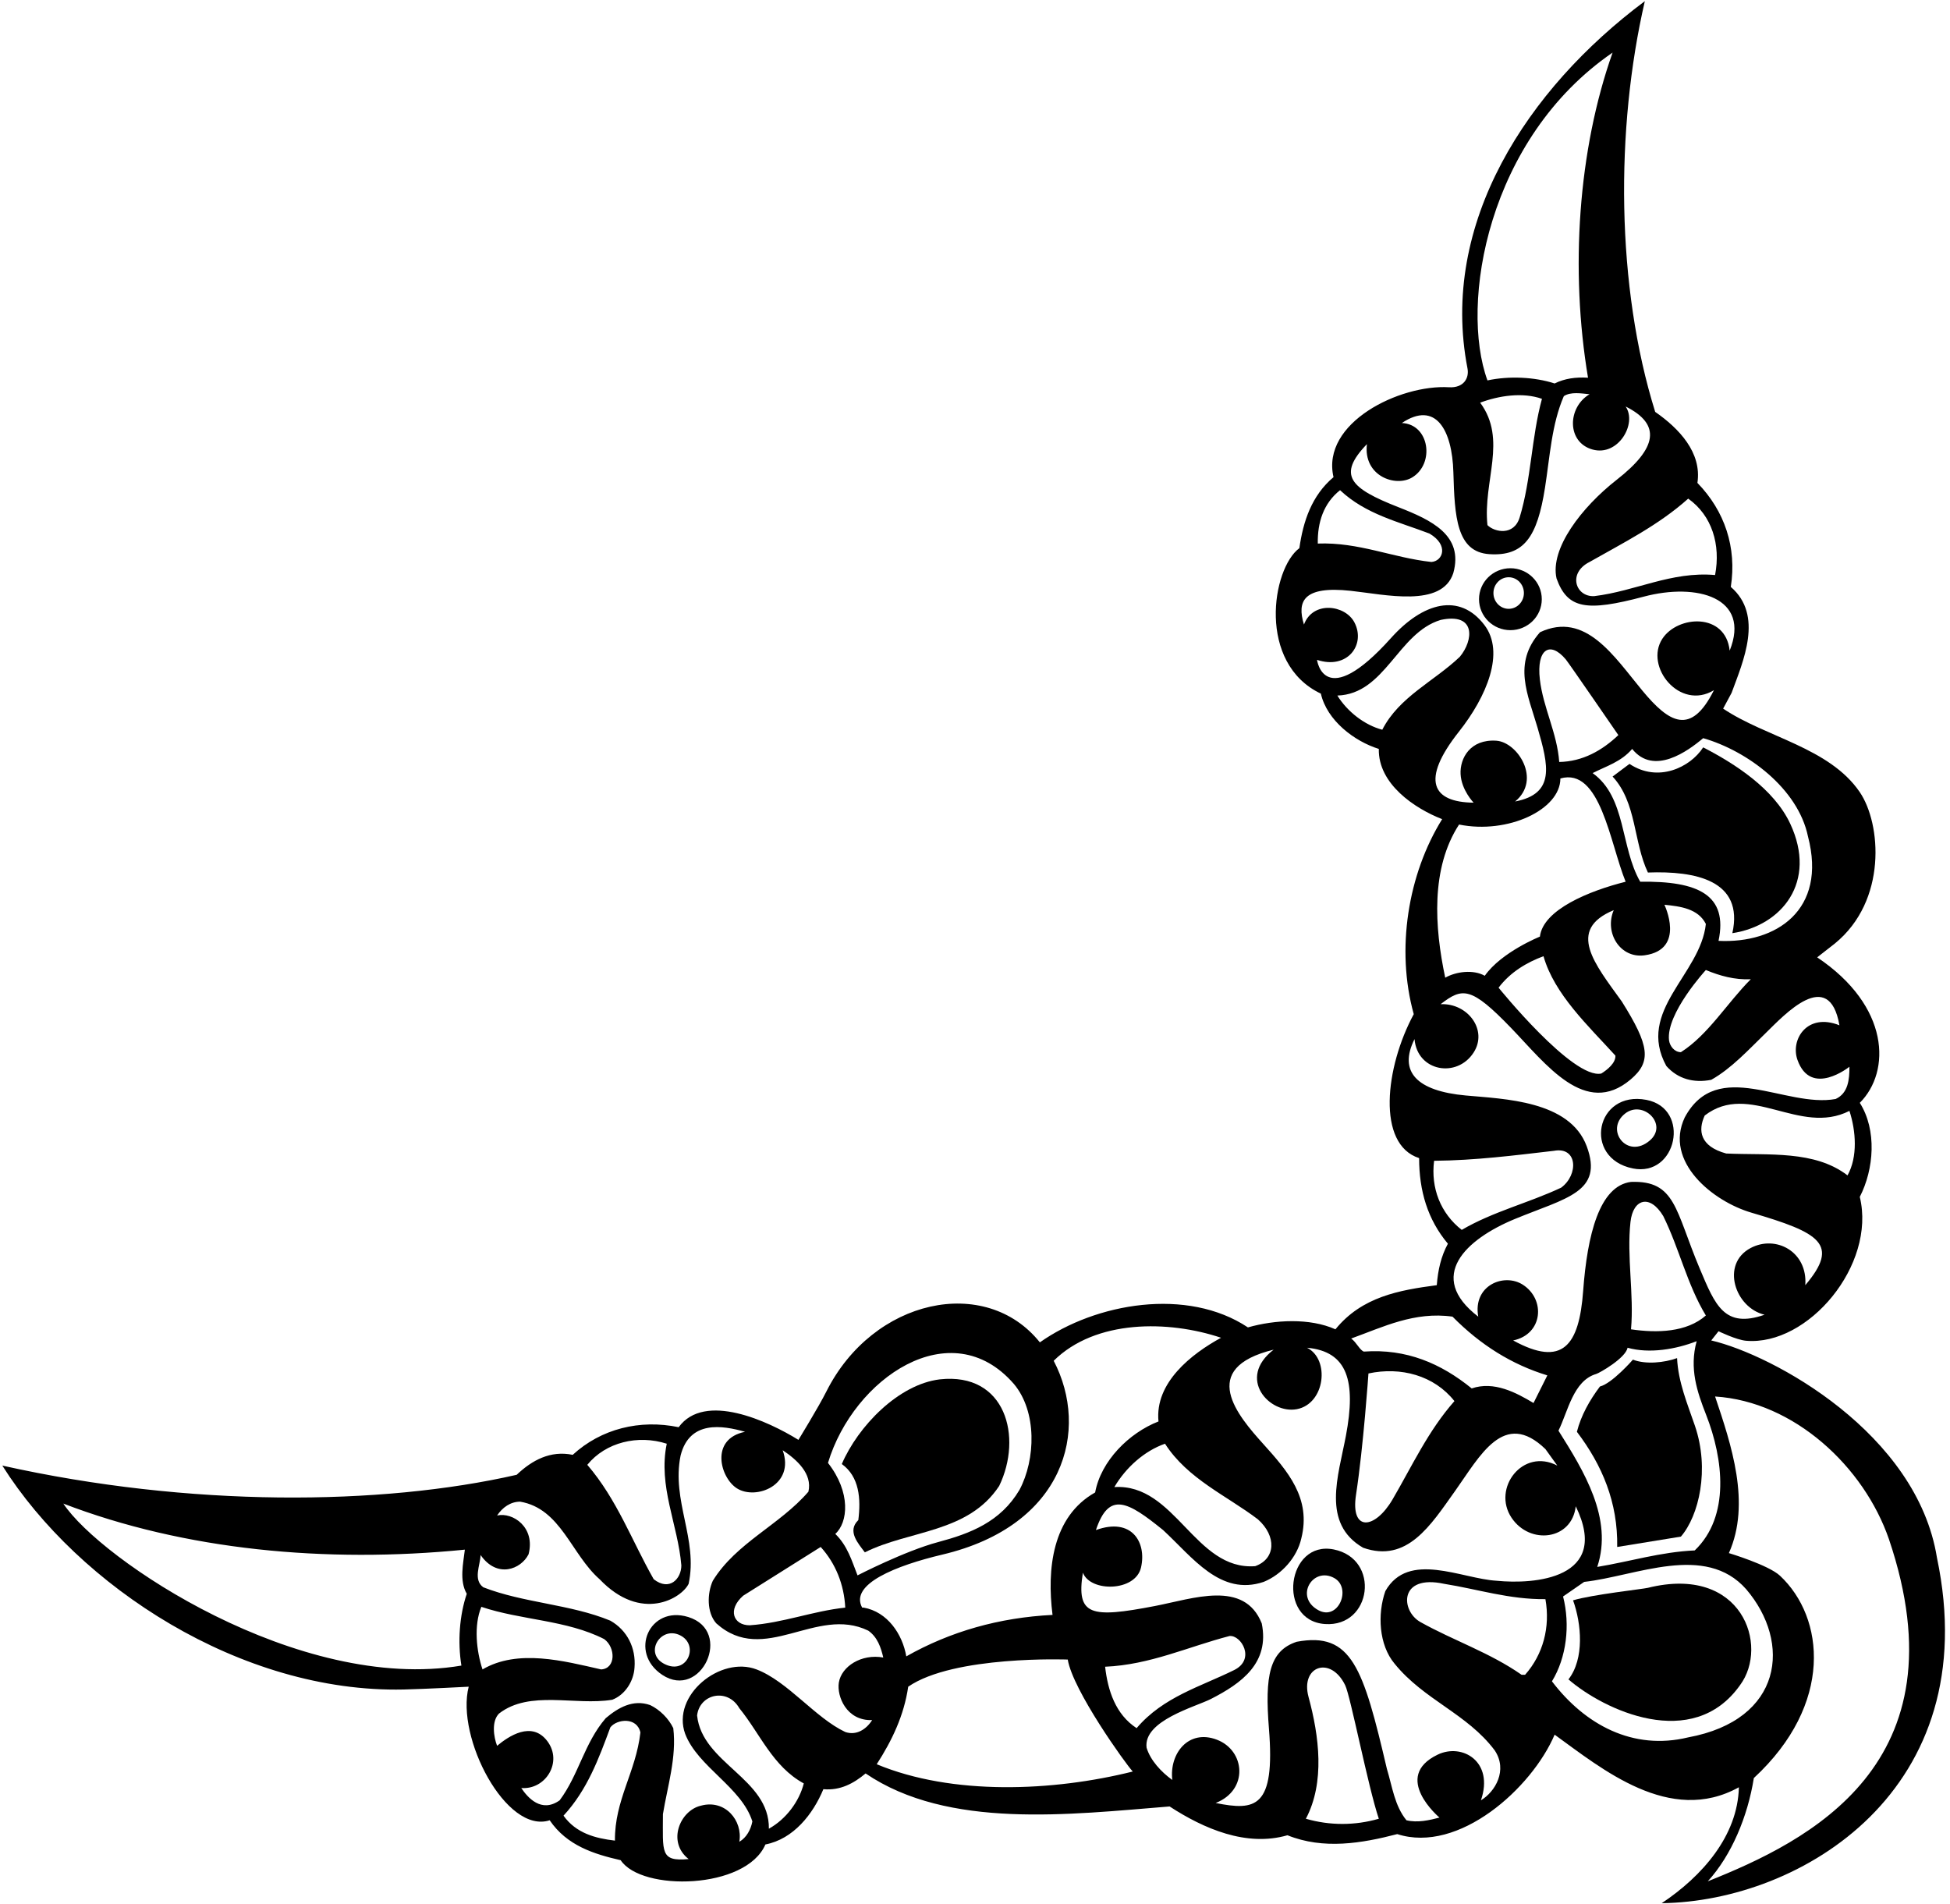 <?xml version="1.0" encoding="UTF-8"?>
<svg xmlns="http://www.w3.org/2000/svg" xmlns:xlink="http://www.w3.org/1999/xlink" width="508pt" height="496pt" viewBox="0 0 508 496" version="1.1">
<g id="surface1">
<path style=" stroke:none;fill-rule:nonzero;fill:rgb(0%,0%,0%);fill-opacity:1;" d="M 401.656 156.098 C 401.656 151.641 397.996 148.031 393.48 148.031 C 388.961 148.031 385.301 151.641 385.301 156.098 C 385.301 160.555 388.961 164.164 393.48 164.164 C 397.996 164.164 401.656 160.555 401.656 156.098 Z M 389.059 154.492 C 389.059 152.219 390.836 150.379 393.027 150.379 C 395.219 150.379 396.996 152.219 396.996 154.492 C 396.996 156.766 395.219 158.605 393.027 158.605 C 390.836 158.605 389.059 156.766 389.059 154.492 "/>
<path style=" stroke:none;fill-rule:nonzero;fill:rgb(0%,0%,0%);fill-opacity:1;" d="M 425.352 304.387 C 436.883 306.742 440.559 288.785 428.926 286.531 C 415.703 283.973 412.219 301.707 425.352 304.387 Z M 423.328 290.117 C 428.008 286.402 434.73 292.93 429.758 297.145 C 423.906 302.113 418.008 294.344 423.328 290.117 "/>
<path style=" stroke:none;fill-rule:nonzero;fill:rgb(0%,0%,0%);fill-opacity:1;" d="M 437.898 400.301 C 442.598 394.852 445.434 382.789 441.547 371.426 C 439.59 365.703 437.191 360.047 436.898 353.801 C 433.602 355 428.699 355.5 425.398 354.199 C 425.398 354.199 420 360.398 416.801 361.199 C 414.102 364.801 411.898 368.699 410.801 373 C 417.398 381.699 421.5 391.398 421.301 403 L 437.898 400.301 "/>
<path style=" stroke:none;fill-rule:nonzero;fill:rgb(0%,0%,0%);fill-opacity:1;" d="M 424.5 199 L 420.102 202.301 C 426.398 209.102 425.5 219.301 429.301 227.301 C 441.609 226.844 454.371 229.289 451.301 243.102 C 464.191 241.137 473.488 229.766 466.371 214.57 C 462.113 205.488 451.98 198.957 443.699 194.699 C 440.32 199.918 431.957 203.973 424.5 199 "/>
<path style=" stroke:none;fill-rule:nonzero;fill:rgb(0%,0%,0%);fill-opacity:1;" d="M 347.465 403.648 C 335.203 401.184 332.543 422.223 345.184 423.078 C 357.395 423.906 359.676 406.109 347.465 403.648 Z M 343.43 419.461 C 337.129 415.992 342.016 408.023 347.574 411.09 C 352.215 413.645 348.695 422.359 343.43 419.461 "/>
<path style=" stroke:none;fill-rule:nonzero;fill:rgb(0%,0%,0%);fill-opacity:1;" d="M 504.602 405.801 C 499.402 373.379 461.98 352.98 445.801 349.199 L 447.699 346.801 C 447.699 346.801 452.34 349.062 454.867 349.281 C 471.02 350.684 488.801 329.566 484.5 311.801 C 488.199 304.602 489 294.398 484.5 287.301 C 492.648 279.148 492.383 262.117 473.398 249.398 L 478 245.801 C 491.68 234.648 490.086 214.562 484.484 206.344 C 476.574 194.742 459.953 192.051 448.898 184.602 L 451.102 180.5 C 454.102 172.301 459.5 160.301 450.898 152.898 C 452.5 142.602 449.301 133.102 442.199 125.801 C 443.398 117.898 437.398 111.602 431.199 107.301 C 421 74.602 420.801 33.602 428.5 0.301 C 397.918 23.113 374.941 58.141 382.301 95.973 C 382.793 98.508 381.293 101.109 377.484 100.883 C 364.68 100.121 344.113 110.113 347.398 124.301 C 341.699 129.102 339.5 135.801 338.5 142.801 C 331.305 148.152 327.477 172.816 344.102 180.699 C 345.699 187.699 352.801 193.102 359.199 195.102 C 359 204.199 368.5 210.602 375.699 213.398 C 366.801 227.699 363.602 247.301 368.301 264.199 C 360.836 278 358.586 298.125 369.699 301.699 C 369.699 310.199 371.898 317.699 377.199 324 C 375.398 327.301 374.602 330.898 374.301 334.801 C 364.5 336.102 354.801 337.801 347.898 346.301 C 341.199 343.301 332.102 343.801 325.102 345.801 C 309.301 335.301 285.5 339.398 270.898 349.699 C 256.801 332.074 227.445 338.23 215.258 362.547 C 213.266 366.523 208 375.102 208 375.102 C 200.184 370.254 183.562 362.523 176.801 371.801 C 166.699 369.699 156.602 372.199 149.199 379 C 143.398 377.801 138.602 380.398 134.602 384.199 C 99.203 392.27 49.375 392.676 0.602 381.801 C 20.5 413.332 62.824 441.062 105.16 440.133 C 110.547 440.016 122.102 439.402 122.102 439.402 C 118.695 452.656 131.906 477.887 143.199 474.199 C 147.699 480.801 154.699 483 161.699 484.602 C 167.133 492.812 194.336 492.266 199.398 480.5 C 206.699 479.102 211.801 472.602 214.5 466.102 C 218.898 466.5 222.398 464.602 225.5 462 C 247 476.602 278.602 472.699 304.699 470.602 C 313.602 476.398 324.699 481.199 335.398 478.102 C 344.801 481.898 354.801 480.199 364 477.801 C 380.043 482.973 399.078 465.816 405 451.898 C 417.289 460.766 435.012 475.57 453 465.602 C 452.699 478.301 443.398 488.801 432.898 495.801 C 469.164 495.332 517.34 466.359 504.602 405.801 Z M 120.199 433.902 C 77.812 441.047 26.121 406.297 16.5 391.699 C 48 403.801 84.898 407.301 121.102 403.699 C 120.699 407.199 119.602 411.801 121.602 415.199 C 119.699 420.801 119.199 427.699 120.199 433.902 Z M 406 372.699 C 408.449 367.801 409.828 359.684 415.828 357.934 C 416.688 357.684 423.5 353.801 424 351.102 C 429.699 352.699 436.602 351.5 442 349.398 C 440.051 356.5 442.102 362.551 444.477 368.602 C 448.969 380.051 450.758 395.043 441.5 403.902 C 432.602 404.301 424.602 406.801 416.102 408.199 C 420.301 395.602 412.602 383.199 406 372.699 Z M 424.762 318.324 C 425.43 312.305 429.82 311.004 433.301 316.801 C 437.5 325.301 439.5 334.602 444.398 342.699 C 439.398 347.102 431.699 347.301 424.898 346.301 C 425.715 337.273 423.754 327.434 424.762 318.324 Z M 481.301 306.199 C 472.699 299.602 460.801 301 449.699 300.5 C 442.832 298.629 442.289 294.48 444.102 290.602 C 455.801 281.602 468.801 296 481.801 289.398 C 483.5 294.602 484 301.398 481.301 306.199 Z M 471 217.898 C 476.027 237.113 462.695 245.84 447.699 245.102 C 450.215 233.148 442.449 229.473 427.301 229.699 C 422.102 220.699 423.699 207.699 414.898 201.398 C 418.398 199.602 422.301 198.5 425.199 195.102 C 430.828 202.141 439.703 195.684 443.699 192.301 C 455.199 195.602 468.398 205.398 471 217.898 Z M 456.102 255.102 C 450 261.199 445 269.602 437.898 274.102 C 436.199 274.102 435 272.5 434.801 271 C 434 264 444.398 252.699 444.398 252.699 C 448 254.199 451.898 255.301 456.102 255.102 Z M 406.199 198.5 C 405.648 190.934 401.992 184.301 401.152 176.984 C 400.246 169.109 403.766 166.867 407.902 171.773 C 408.668 172.684 421.602 191.5 421.602 191.5 C 417.398 195.5 412.301 198.398 406.199 198.5 Z M 439.801 129.898 C 446 134.301 448.301 141.898 446.801 149.801 C 435.398 148.801 426.102 154 415.301 155.301 C 410.41 155.523 408.367 149.266 414.102 146.398 C 422.898 141.398 432.102 136.801 439.801 129.898 Z M 420.102 13.699 C 411.102 39.102 409 70.301 413.699 98.398 C 410.5 98.199 407.602 98.602 405 99.898 C 399.801 98.199 393.102 97.898 387.5 99.102 C 380.238 79.176 387.461 36.113 420.102 13.699 Z M 385.602 104.898 C 390.398 103.102 396.602 102.102 401.699 103.898 C 398.957 113.895 398.902 124.949 395.887 134.801 C 394.406 139.637 389.375 138.676 387.5 136.801 C 386.281 125.34 392.742 114.551 385.602 104.898 Z M 349.102 127.699 C 355.801 134 364.301 135.898 372.398 139 C 377.504 142.004 375.895 146.188 372.898 146.398 C 362.801 145.301 354 141.199 343.301 141.602 C 343.199 136.102 344.801 131.102 349.102 127.699 Z M 360.102 190.102 C 355.5 188.898 351 185.398 348.398 181.199 C 360.898 180.801 364.102 164.898 375.301 161.5 C 384.57 159.512 383.883 166.797 380.301 171.102 C 373.602 177.5 364.5 181.5 360.102 190.102 Z M 380.078 190.598 C 387.293 181.48 392.133 169.965 386.715 162.836 C 380.23 154.305 370.691 156.941 362.371 166.219 C 344.883 185.715 343.102 171.898 343.102 171.898 C 350.98 174.527 355.871 167.953 352.848 162.148 C 350.449 157.547 342.043 156.449 339.699 162.699 C 337.836 156.664 339.484 152.582 351.844 153.91 C 360.855 154.875 375.625 158.387 378.602 149.301 C 381.355 139.418 372.895 135.488 364.316 132.129 C 351.707 127.191 348.281 123.828 356.102 115.699 C 355.105 123.988 363.508 127 367.867 124.391 C 373.828 120.824 372.434 110.527 365.199 110.199 C 374.051 104.297 378.312 112.035 378.621 123.008 C 378.949 134.621 379.441 143.797 387.988 144.363 C 397.031 144.961 400.477 139.895 402.492 127.051 C 403.762 118.973 404.219 110.535 407.398 103.199 C 409.199 102 412 102.5 414.102 102.699 C 408.312 106.105 408.09 115.234 414.895 117.109 C 421.566 118.953 426.555 110.367 423.5 105.898 C 432.777 110.539 431.809 116.684 421.164 124.996 C 412.047 132.125 403.734 142.93 405.5 150.699 C 408.359 158.637 413.312 159.398 428.199 155.438 C 442.105 151.738 456.164 155.664 450.602 169.5 C 449.531 159.52 437.078 160.285 433.074 166.387 C 428.312 173.641 437.617 185.211 446.5 179.801 C 440.504 191.793 434.809 188.297 427.863 179.918 C 420.523 171.07 413.066 159.141 401.199 164.699 C 393.984 172.824 398.051 180.992 400.547 189.559 C 403.43 199.469 405.203 206.781 394.699 208.801 C 401.664 203.102 395.355 193.332 389.812 192.961 C 383.027 192.508 380.289 197.531 380.5 201.664 C 380.715 205.828 383.898 209.102 383.898 209.102 C 373.164 209 369.984 203.348 380.078 190.598 Z M 380.102 214.801 C 392.832 217.379 406.5 210.922 406.5 202.801 C 416.926 199.82 419.418 219.691 423.5 229.699 C 414.078 232.055 401.988 236.957 401.164 244 C 401.164 244 391.164 248 386.801 254.199 C 383.801 252.5 379.301 253.102 376.5 254.699 C 373.699 241.5 372.699 226.199 380.102 214.801 Z M 420.836 275 C 420.934 276.898 418.766 278.664 417.164 279.664 C 409.766 281.266 390.398 257.301 390.398 257.301 C 393.5 253.199 397.801 250.699 402.102 249.102 C 404.898 259 413.836 267.301 420.836 275 Z M 368.5 270.699 C 369.227 279.176 379.586 280.941 383.914 274.172 C 387.652 268.328 382.363 261.281 375.301 261.602 C 380.988 257.207 383.215 256.961 393.684 267.82 C 402.797 277.273 412.984 291.164 424.762 281.246 C 430.297 276.578 429.738 272.434 422.5 260.898 C 415.445 251.094 408.008 242.262 420.398 237.102 C 417.902 242.93 422.035 249.773 428.48 248.859 C 439.227 247.34 433.602 235.699 433.602 235.699 C 437.699 236.102 442.398 236.699 444.398 240.699 C 443 253.898 426.199 263.301 434.102 277.699 C 437.102 281.102 441.301 282.199 445.801 281.301 C 451.059 278.359 455.52 273.465 460.141 268.973 C 464.746 264.496 476.5 251.664 479.199 267.102 C 470.805 263.742 466.391 270.789 468.254 276.086 C 471.742 285.98 481.801 277.898 481.801 277.898 C 481.801 281.199 481.5 284.801 478.199 286.301 C 465.102 288.699 447.398 275.301 438.898 291.102 C 433.473 302.613 446.16 312.953 456.262 315.91 C 474.07 321.133 479.391 324.105 470.301 334.801 C 470.949 326.055 462.617 321.645 456.055 325.125 C 448.188 329.297 452.008 340.703 459.699 342.5 C 449.211 346.148 446.828 340.027 442.801 330.477 C 436.398 315.289 436.562 307.484 424.898 307.898 C 416.676 308.93 413.508 321.645 412.43 336.328 C 411.387 350.523 407.102 356.277 394.199 349.199 C 401.984 347.578 402.68 338.496 396.707 334.672 C 391.809 331.539 383.645 334.855 385.102 343 C 371.449 332.523 381.898 322.812 394.652 317.555 C 407.98 312.059 417.828 310.602 413.355 298.598 C 408.918 286.688 391.789 286.301 381.828 285.383 C 369.109 284.219 364.242 279.215 368.5 270.699 Z M 373.602 302.398 C 384.301 302.301 394.5 301 404.801 299.801 C 411.008 298.648 411.262 306.039 406.699 309.398 C 398.199 313.398 389 315.602 380.801 320.398 C 375.301 316.102 372.699 309.5 373.602 302.398 Z M 378.398 343 C 385.699 350.398 393.898 355.5 403.102 358.301 L 399.5 365.5 C 395 362.801 389.199 359.699 383.398 361.699 C 375.398 355.199 366.398 351.301 355.301 352.102 C 354.199 351.699 353.398 349.699 352 348.699 C 360.301 345.699 368.5 341.602 378.398 343 Z M 378.898 365 C 372.035 372.77 367.859 381.926 362.77 390.629 C 358.203 398.426 351.758 399.176 353.262 389.398 C 355.188 376.859 356.5 357.801 356.5 357.801 C 364.898 356 373.602 358.301 378.898 365 Z M 274.5 354.5 C 285.398 343.699 304.398 343.898 318.102 348.5 C 310.398 352.699 300.801 360.199 301.801 370.301 C 294.102 373.301 286.801 380.602 285.301 388.801 C 274.102 395.102 272.699 408.801 274.199 420.699 C 260.301 421.402 247.602 425 236.102 431.5 C 235.102 425.699 231.199 419.902 225 418.801 L 224.602 418.801 C 221.262 412.68 233.449 407.84 245.496 404.988 C 277.398 397.445 283.918 372.504 274.5 354.5 Z M 327.699 395.801 C 332.594 400.152 332.371 406.082 327 408 C 311.301 409.199 306.199 386.398 290.301 387.398 C 293.301 382.301 298.102 378 303.5 376.102 C 309.398 385.301 319.699 389.699 327.699 395.801 Z M 264.102 360.5 C 270.199 367.699 269.801 380.199 265.602 388.102 C 260.66 396.492 252.742 399.5 244.426 401.719 C 235.719 404.039 223.398 410.402 223.398 410.402 C 221.898 406.598 220.801 402.699 217.602 399.598 C 220.926 396.629 221.73 388.797 215.699 381.102 C 222.352 359.039 247.715 341.672 264.102 360.5 Z M 220.199 418.801 C 211.699 419.699 204 422.801 195.301 423.402 C 191.066 423.402 189.445 419.367 193.602 415.699 L 213.801 403 C 217.699 407.301 219.898 412.801 220.199 418.801 Z M 173.699 376.102 C 171.398 387.199 176.602 397.098 177.5 407.801 C 177.5 411.273 174.422 414.637 170.301 411.402 C 164.602 401.402 160.801 390.699 153 381.602 C 157.801 375.699 166.199 373.699 173.699 376.102 Z M 125.398 418.598 C 135.801 422.098 147.602 422 157.398 427 C 160.367 429.141 160.5 434.668 156.602 434.902 C 146.898 432.699 134.898 429.5 125.699 434.902 C 124.102 430.098 123.398 423.402 125.398 418.598 Z M 160.199 479.5 C 155.102 478.898 150.102 477.602 146.801 473 C 153 466.301 156 458.102 159 450 C 160.699 447.801 165.934 447.234 166.836 451.332 C 165.633 461.734 160.102 468.898 160.199 479.5 Z M 200.301 476.398 C 200.5 463.301 182.898 459.398 181.602 446.898 C 182.262 441.262 189.535 439.641 192.602 445 C 198 451.602 201.301 460.199 209.398 464.602 C 208.199 469.301 204.801 473.898 200.301 476.398 Z M 227.199 448.102 C 225.699 450.5 223.102 452.199 220.199 451.199 C 212.371 447.512 205.215 438.012 197.078 434.898 C 187.676 431.301 174.84 441.676 178.5 451.699 C 181.801 460.301 193.199 465.602 196 474.5 C 195.602 476.602 194.5 478.699 192.602 479.801 C 193.555 474.273 188.883 468.668 182.602 470.398 C 177.156 471.637 173.688 479.863 179.398 484.301 C 171.91 485.016 172.699 482.531 172.699 472.602 C 173.898 465.301 176.301 457.801 175.398 450.199 C 174.199 447.699 171.898 445.398 169.398 444.199 C 164.898 442.602 161 444.898 157.801 447.602 C 152.199 454.102 150.801 462.301 145.801 469 C 141.023 472.41 137.43 468.246 135.801 465.801 C 142.172 466.289 146.656 459.004 142.594 453.594 C 138.527 448.18 132.438 452.355 129.5 454.801 C 128.602 452.5 128 448.398 130 446.398 C 138 440.199 149.801 444.398 159.5 442.801 C 162.898 441.5 165.102 437.902 165.301 434.402 C 165.699 429.301 163.398 424.699 159 422.199 C 148.602 417.902 136.398 417.598 125.898 413.5 C 123.199 411.5 125.102 407.801 125.199 405.098 C 129.496 411.281 135.734 408.828 137.699 404.902 C 139.531 397.879 133.594 393.875 129.5 394.801 C 130.898 392.699 133 391.199 135.5 391.199 C 146.102 393 148.801 404.902 156.199 411.402 C 167.078 422.797 177.598 416.336 179.398 412.598 C 181.898 401 174.898 391 177.301 379.199 C 179.613 369.941 188.16 371.305 194.102 373 C 184.855 374.848 187.609 384.992 191.996 387.742 C 196.965 390.863 207.148 386.891 203.898 377.801 C 207.5 380.199 211.699 383.898 210.602 388.602 C 203.102 397.301 191.801 401.902 185.699 411.801 C 184.199 415.098 184.102 420.098 186.602 422.902 C 199.102 434.098 212.602 418.199 226.199 424.801 C 228.602 426.5 229.5 429.199 230.102 431.801 C 224.41 430.766 219.195 434.125 218.527 438.34 C 217.969 441.875 220.5 448.332 227.199 448.102 Z M 228.398 459.602 C 232.398 453.398 235.5 446.898 236.602 439.402 C 248.5 431.199 278.164 432.332 278.164 432.332 C 279.469 440.332 293.301 459.602 295.102 461.5 C 274.301 466.699 248.102 467.801 228.398 459.602 Z M 296.102 450.199 C 290.602 446.602 288.602 440.398 287.898 434.199 C 299.602 433.699 309.5 429 320.301 426.199 C 323.359 425.895 327.145 432.273 321.527 435.059 C 312.75 439.41 303.055 442.023 296.102 450.199 Z M 340.199 473.801 C 345.215 464.305 343.652 452.258 340.891 442.074 C 338.711 434.027 346.645 431.23 350.441 439.027 C 351.828 441.871 356.398 465.5 359.199 473.801 C 353 475.602 346.398 475.602 340.199 473.801 Z M 385.801 469 C 389.277 458.887 380.918 454.031 374.547 457.094 C 362.414 462.922 375 473.5 375 473.5 C 372.301 474.199 369.301 474.898 366.398 474.199 C 363.301 470.398 362.699 465.398 361.301 460.801 C 355.125 434.414 352.121 425.031 337.801 427.699 C 330.695 430.066 329.469 436.539 330.578 450.352 C 332.242 471.066 327.055 471.77 316.699 469.699 C 325.289 466.34 324.441 456.043 317.008 453.207 C 309.605 450.383 304.59 456.828 305.398 463.699 C 302.5 461.602 299.699 458.602 298.699 455.301 C 297.789 448.234 311.43 444.656 315.465 442.598 C 323.484 438.5 330.797 433.191 328.699 422.902 C 324.141 411.504 310.859 416.457 300.844 418.387 C 284.098 421.609 280.332 420.895 282.102 409.699 C 284.055 414.828 295.805 414.672 297.25 408.352 C 298.754 401.777 294.832 395.207 285.5 398.598 C 288.898 388.402 293.789 391.133 303 398.598 C 310.699 405.699 317.898 415.902 329.199 412.098 C 333.898 410.199 337.898 405.699 339 400.801 C 341.66 390.285 335.441 383.215 329.059 376.129 C 322.496 368.848 311.883 356.457 331.801 351.602 C 322.086 359.074 330.738 368.465 337.852 367.102 C 345.223 365.691 346.523 354.113 340.5 351.102 C 351.125 352.066 353.293 359.875 350.629 374.023 C 348.648 384.559 344.195 396.867 355.102 403.199 C 366.594 407.258 372.711 397.324 379.027 388.473 C 385.562 379.312 391.762 367.02 402.602 377.5 L 405.699 381.801 C 396.703 377.105 388.648 387.703 393.77 395.379 C 398.562 402.562 409.523 401.211 410.5 392.398 C 419.766 411.391 399.535 412.777 389.898 411.801 C 380.801 411.301 366.898 403.902 360.898 414.5 C 358.801 420.5 359.199 428.5 363.301 433.402 C 371 442.898 382.199 446.398 389.398 456 C 392.828 461.148 389.547 466.75 385.801 469 Z M 397.301 436.301 L 396.398 436.301 C 388.109 430.508 378.711 427.414 370.039 422.562 C 364.883 419.68 364.348 410.039 376.199 412.598 C 385 414 393.199 416.699 402.602 416.598 C 403.898 423.902 402 431 397.301 436.301 Z M 439.801 452.602 C 425.398 456.102 412.898 449.301 404.301 438 C 408.102 431.801 409.102 423.301 407.199 415.902 L 412.699 412.098 C 426.199 410.598 444.199 401.902 454.898 414 C 466.789 427.918 464.477 448.039 439.801 452.602 Z M 444.898 490.102 C 451.102 483.301 455.301 473.199 456.898 463.199 C 477.727 443.93 475.371 421.375 463.695 410.48 C 460.715 407.699 450.398 404.598 450.398 404.598 C 456.199 391.602 451 376.301 446.801 363.801 C 467.398 365.102 485.602 382.102 492.102 401 C 511.922 459.594 471.059 479.672 444.898 490.102 "/>
<path style=" stroke:none;fill-rule:nonzero;fill:rgb(0%,0%,0%);fill-opacity:1;" d="M 429.285 413.648 C 428.035 413.957 414.801 415.402 409.801 416.902 C 412 423 412.801 432.098 408.602 437.5 C 417.758 445.426 440.93 456.473 453.301 439 C 460.941 428.738 453.848 407.547 429.285 413.648 "/>
<path style=" stroke:none;fill-rule:nonzero;fill:rgb(0%,0%,0%);fill-opacity:1;" d="M 223.602 396 C 220.602 398.902 223.602 402.098 225.301 404.402 C 236.898 398.598 252.199 399.402 260.301 387.102 C 266.461 374.371 262.031 357.449 244.836 359.336 C 234.031 360.633 223.5 371.602 219.301 381.398 C 223.898 384.699 224.301 390.5 223.602 396 "/>
<path style=" stroke:none;fill-rule:nonzero;fill:rgb(0%,0%,0%);fill-opacity:1;" d="M 179.262 421.238 C 169.191 418.164 163.73 430.48 172.516 436.312 C 182.645 443.031 191.133 424.859 179.262 421.238 Z M 173.785 433.789 C 167.328 431.312 171.844 423.383 177.16 426.004 C 182.094 428.434 179.25 435.883 173.785 433.789 "/>
</g>
</svg>
